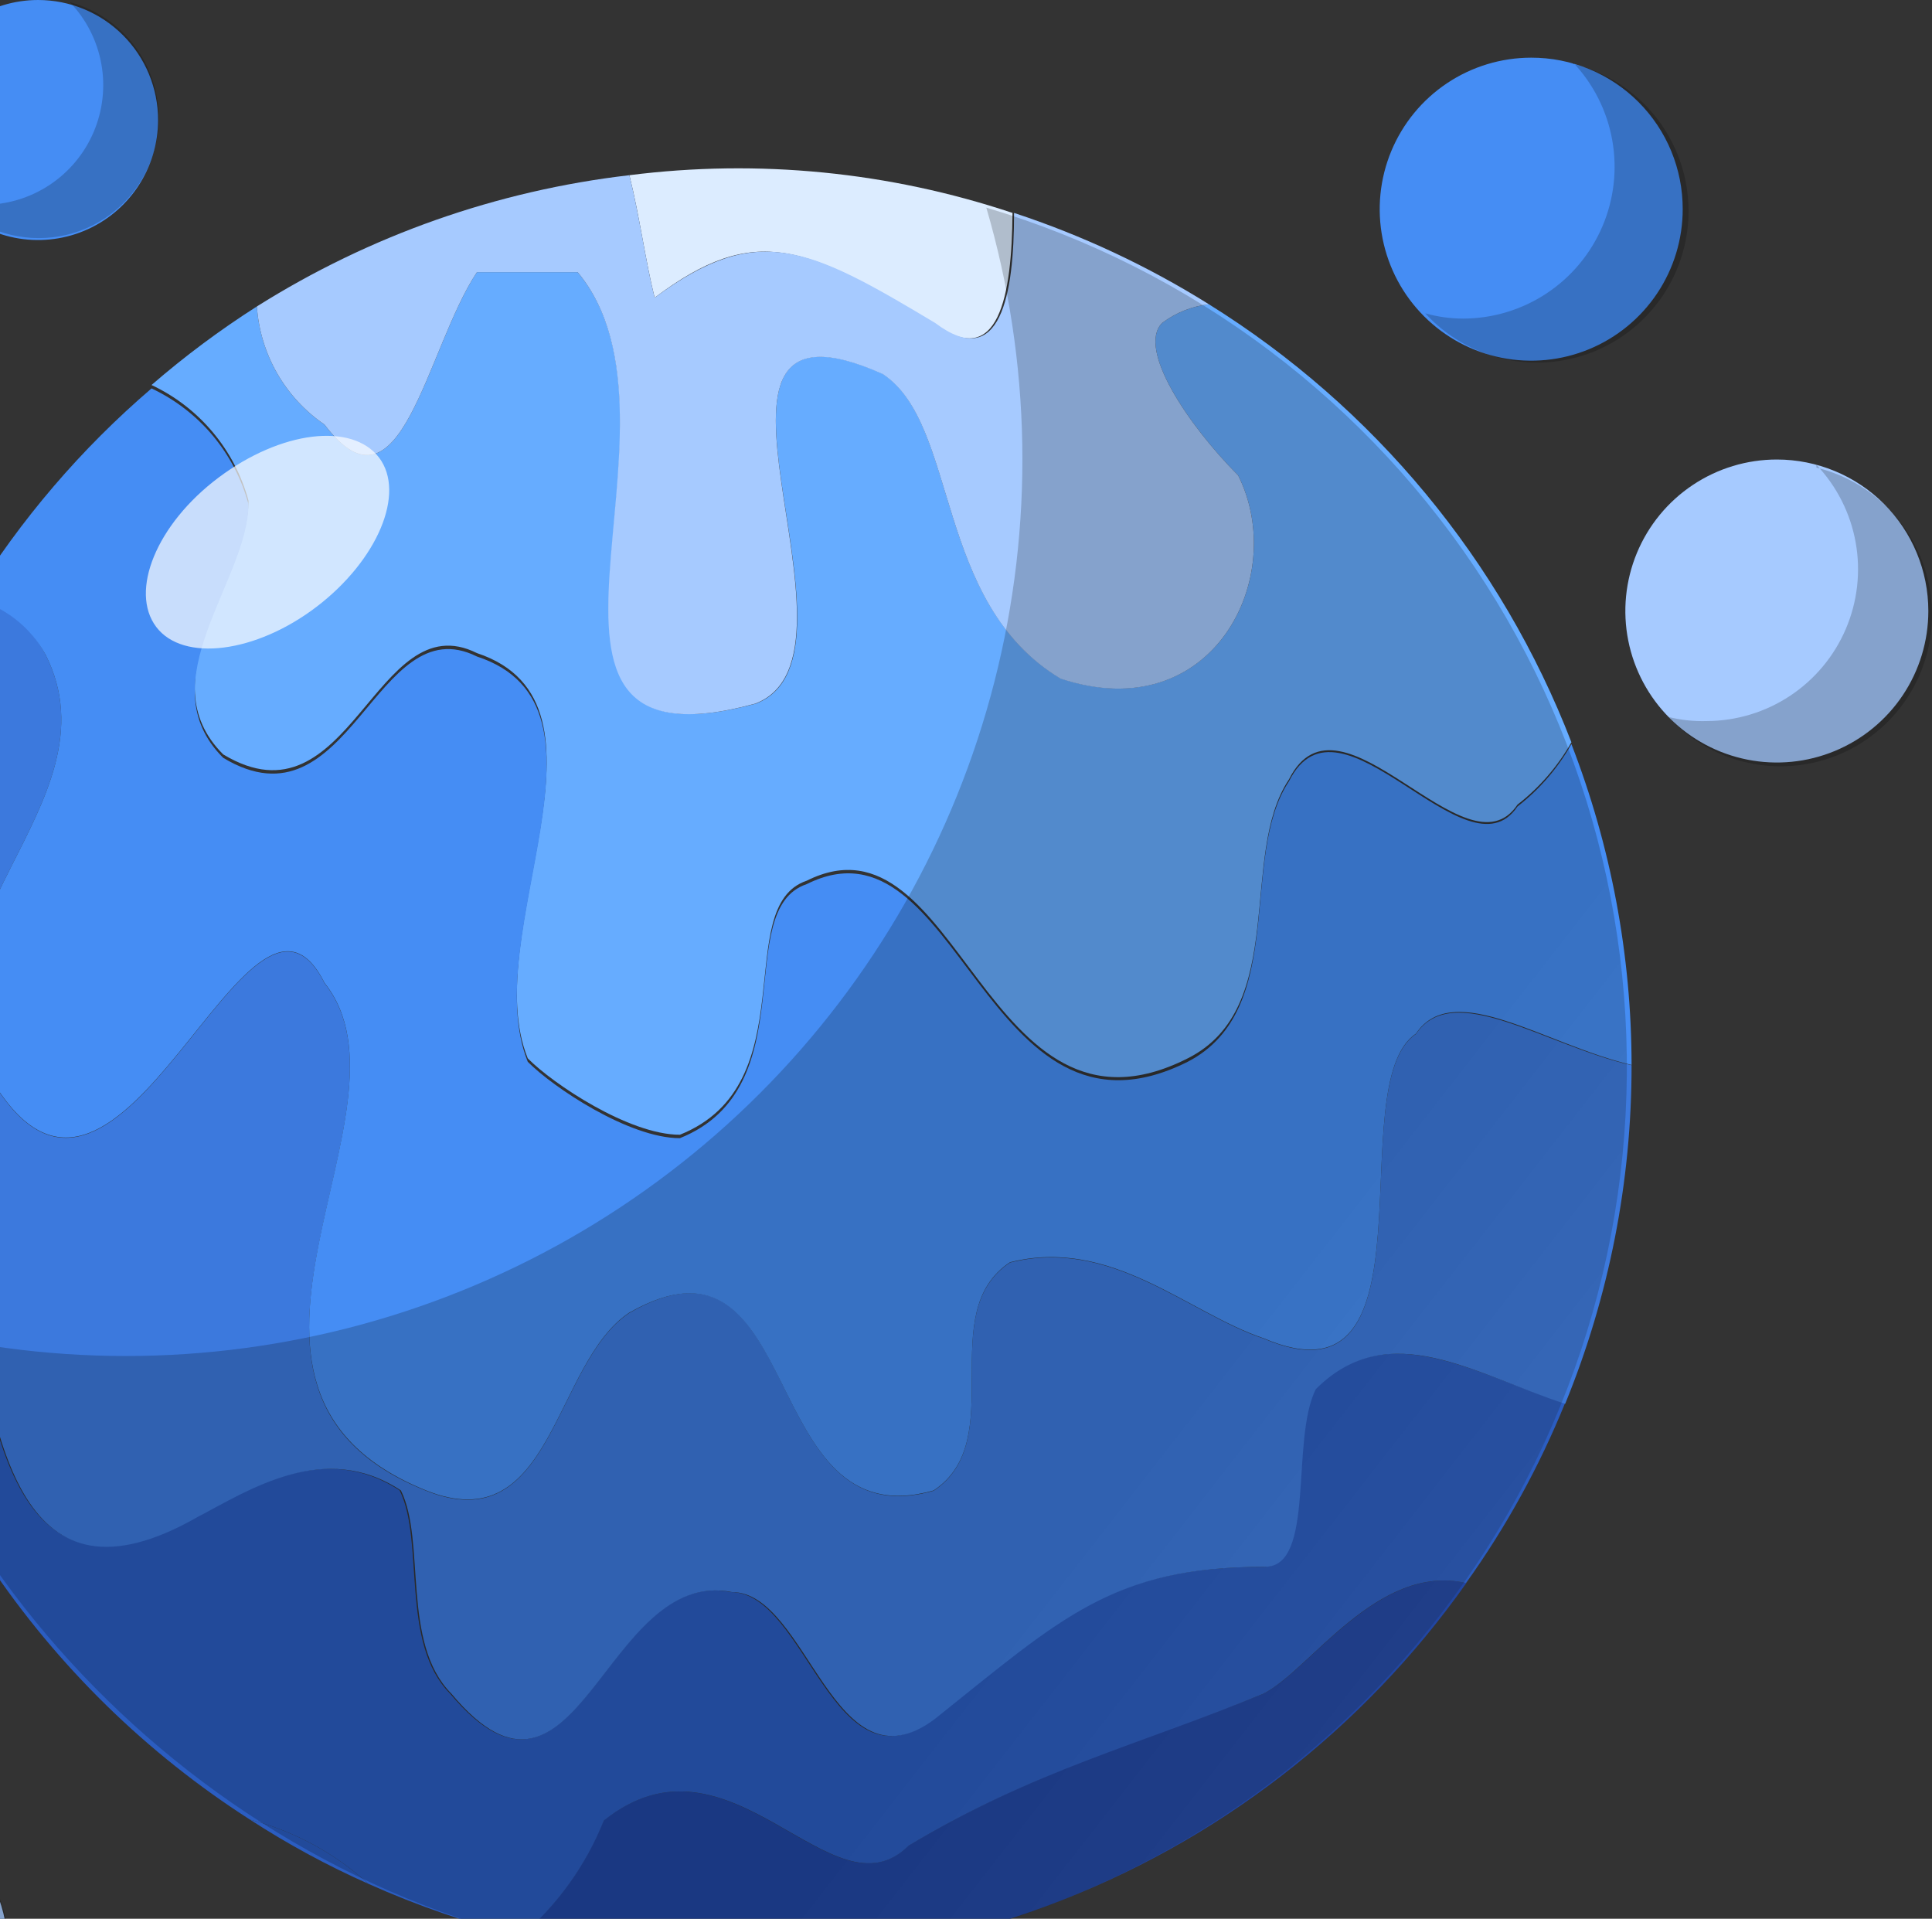 <svg width="144" height="143" viewBox="0 0 144 143" fill="none" xmlns="http://www.w3.org/2000/svg">
<rect x="0" y="0" width="144" height="143" fill="#333333" stroke="none"/>
<path d="M11.782 8.945C11.782 10.714 11.257 12.444 10.274 13.915C9.292 15.386 7.895 16.532 6.26 17.209C4.626 17.886 2.827 18.063 1.092 17.718C-0.643 17.373 -2.237 16.521 -3.488 15.27C-4.739 14.019 -5.591 12.425 -5.936 10.69C-6.281 8.955 -6.104 7.156 -5.427 5.522C-4.75 3.887 -3.604 2.49 -2.133 1.508C-0.662 0.525 1.068 0 2.837 0C5.209 0 7.485 0.942 9.162 2.62C10.839 4.297 11.782 6.573 11.782 8.945Z" fill="#458DF4"/>
<path opacity="0.2" d="M5.207 0.163C6.42 1.426 7.235 3.018 7.549 4.741C7.864 6.464 7.664 8.241 6.975 9.851C6.287 11.461 5.139 12.833 3.676 13.796C2.213 14.759 0.499 15.269 -1.252 15.265C-2.035 15.261 -2.814 15.168 -3.575 14.986C-2.621 15.983 -1.449 16.746 -0.151 17.215C1.147 17.684 2.536 17.846 3.907 17.688C5.278 17.531 6.595 17.059 7.753 16.308C8.911 15.557 9.88 14.549 10.583 13.361C11.287 12.174 11.706 10.84 11.808 9.463C11.91 8.087 11.692 6.705 11.172 5.427C10.651 4.149 9.842 3.009 8.807 2.095C7.772 1.182 6.54 0.52 5.207 0.163Z" fill="black"/>
<path d="M125.419 15.59C125.419 17.823 124.756 20.006 123.516 21.863C122.275 23.72 120.511 25.168 118.448 26.022C116.385 26.877 114.115 27.1 111.924 26.665C109.734 26.229 107.722 25.154 106.143 23.574C104.563 21.995 103.488 19.983 103.052 17.793C102.617 15.602 102.84 13.332 103.695 11.269C104.55 9.206 105.997 7.442 107.854 6.201C109.711 4.961 111.894 4.298 114.127 4.298C115.611 4.295 117.08 4.585 118.452 5.152C119.823 5.718 121.069 6.55 122.118 7.599C123.167 8.648 123.999 9.894 124.565 11.265C125.132 12.637 125.422 14.106 125.419 15.59Z" fill="#458DF4"/>
<path opacity="0.2" d="M117.24 4.647C118.76 6.25 119.777 8.263 120.166 10.438C120.555 12.613 120.299 14.854 119.429 16.884C118.559 18.915 117.114 20.647 115.272 21.866C113.43 23.085 111.271 23.738 109.062 23.745C108.103 23.744 107.15 23.611 106.227 23.35C107.418 24.652 108.896 25.657 110.545 26.285C112.193 26.913 113.966 27.145 115.721 26.965C117.476 26.784 119.164 26.194 120.65 25.243C122.136 24.292 123.378 23.006 124.277 21.488C125.176 19.971 125.707 18.263 125.828 16.503C125.948 14.743 125.655 12.98 124.971 11.354C124.286 9.727 123.231 8.284 121.888 7.14C120.546 5.995 118.954 5.181 117.24 4.763V4.647Z" fill="black"/>
<path d="M143.727 45.538C143.727 47.772 143.065 49.955 141.824 51.812C140.583 53.668 138.82 55.116 136.756 55.97C134.693 56.825 132.423 57.049 130.232 56.613C128.042 56.177 126.03 55.102 124.451 53.523C122.872 51.944 121.796 49.931 121.361 47.741C120.925 45.551 121.149 43.28 122.003 41.217C122.858 39.154 124.305 37.39 126.162 36.15C128.019 34.909 130.202 34.247 132.435 34.247C135.43 34.247 138.302 35.436 140.42 37.554C142.537 39.671 143.727 42.544 143.727 45.538Z" fill="#A6CAFF"/>
<path opacity="0.2" d="M135.386 34.642C136.906 36.245 137.923 38.258 138.312 40.433C138.701 42.607 138.444 44.848 137.575 46.879C136.705 48.91 135.26 50.642 133.418 51.861C131.576 53.08 129.417 53.733 127.208 53.74C126.253 53.769 125.3 53.668 124.373 53.438C125.563 54.74 127.042 55.745 128.691 56.373C130.339 57.001 132.112 57.233 133.867 57.052C135.622 56.871 137.31 56.282 138.795 55.331C140.281 54.38 141.524 53.094 142.423 51.576C143.322 50.058 143.853 48.351 143.974 46.591C144.094 44.831 143.8 43.067 143.116 41.441C142.432 39.815 141.377 38.372 140.034 37.228C138.692 36.083 137.1 35.269 135.386 34.851V34.642Z" fill="black"/>
<path d="M0.583 145.328C0.583 147.561 -0.079 149.744 -1.32 151.601C-2.56 153.458 -4.324 154.905 -6.387 155.76C-8.45 156.615 -10.721 156.838 -12.911 156.402C-15.102 155.967 -17.114 154.891 -18.693 153.312C-20.272 151.733 -21.347 149.721 -21.783 147.531C-22.219 145.34 -21.995 143.07 -21.14 141.007C-20.286 138.943 -18.839 137.18 -16.982 135.939C-15.125 134.698 -12.942 134.036 -10.708 134.036C-9.225 134.033 -7.755 134.323 -6.384 134.889C-5.012 135.456 -3.766 136.287 -2.717 137.337C-1.668 138.386 -0.836 139.632 -0.27 141.003C0.296 142.374 0.586 143.844 0.583 145.328Z" fill="#A6CAFF"/>
<path opacity="0.2" d="M-7.92 134.431C-6.391 136.029 -5.365 138.041 -4.969 140.217C-4.574 142.393 -4.826 144.638 -5.694 146.672C-6.563 148.706 -8.01 150.44 -9.855 151.659C-11.701 152.878 -13.864 153.528 -16.075 153.529C-17.034 153.53 -17.988 153.397 -18.91 153.134C-17.72 154.439 -16.24 155.446 -14.59 156.075C-12.94 156.704 -11.166 156.937 -9.409 156.756C-7.653 156.575 -5.963 155.984 -4.477 155.031C-2.99 154.079 -1.747 152.791 -0.848 151.271C0.05 149.751 0.58 148.041 0.698 146.279C0.816 144.517 0.52 142.752 -0.168 141.126C-0.856 139.5 -1.916 138.057 -3.262 136.915C-4.608 135.772 -6.204 134.961 -7.92 134.547V134.431Z" fill="black"/>
<path d="M90.103 22.676C88.838 22.824 87.636 23.305 86.618 24.07C84.736 25.976 88.523 31.645 92.287 35.432C96.074 42.983 90.405 54.344 79.044 50.557C69.588 44.888 71.493 31.645 65.801 27.857C48.793 20.283 65.801 48.768 56.344 52.439C35.55 58.085 52.581 31.645 43.055 20.283H35.55C31.763 25.976 29.881 39.196 24.189 31.645C22.737 30.654 21.529 29.347 20.656 27.821C19.782 26.296 19.267 24.593 19.147 22.839C16.39 24.596 13.765 26.553 11.294 28.694C13.052 29.52 14.609 30.719 15.856 32.208C17.104 33.696 18.013 35.439 18.52 37.314C18.52 42.983 10.945 50.557 16.638 56.226C26.094 61.918 27.976 44.888 35.55 48.675C46.888 52.439 35.55 69.585 39.337 78.879C41.219 80.784 46.888 84.571 50.675 84.571C60.132 80.784 54.462 67.541 60.132 65.636C71.493 59.967 73.375 86.546 88.523 78.879C96.074 75.092 92.287 63.754 96.074 58.085C99.861 50.51 109.318 65.636 113.105 59.967C114.739 58.699 116.105 57.12 117.124 55.32C111.896 41.796 102.412 30.339 90.103 22.676Z" fill="#66ACFF"/>
<path d="M27.465 140.402C24.954 138.113 21.924 136.47 18.636 135.616C21.448 137.443 24.4 139.043 27.465 140.402Z" fill="#2B5DC1"/>
<path d="M94.169 126.23C84.713 130.017 77.139 131.899 67.683 137.568C62.014 143.237 54.44 128.112 44.983 135.686C43.652 139.017 41.531 141.975 38.803 144.305C51.837 147.511 65.535 146.714 78.11 142.018C90.684 137.322 101.552 128.946 109.295 117.982C102.696 116.471 97.654 124.487 94.169 126.23Z" fill="#2146A3"/>
<path d="M97.979 103.53C96.074 107.317 97.979 116.773 94.192 116.773C82.831 116.773 79.044 120.56 69.588 128.111C62.037 133.78 60.132 118.655 54.462 118.655C45.006 116.773 43.101 137.567 33.552 126.229C29.788 122.442 31.67 114.868 29.788 111.081C24.096 107.317 18.427 111.081 14.64 112.986C1.396 120.56 -0.486 107.317 -2.391 95.956C-3.274 93.284 -7.038 91.472 -11.08 91.309C-9.434 100.339 -5.947 108.933 -0.834 116.555C4.279 124.178 10.906 130.666 18.636 135.616C21.924 136.47 24.954 138.113 27.465 140.402C31.127 142.041 34.929 143.348 38.826 144.305C41.554 141.975 43.675 139.017 45.006 135.685C54.462 128.111 62.037 143.236 67.706 137.567C77.162 131.898 84.736 130.109 94.169 126.229C97.631 124.487 102.673 116.471 109.271 117.981C112.254 113.812 114.734 109.304 116.659 104.552C109.922 102.484 103.463 98.047 97.979 103.53Z" fill="#2B5DC1"/>
<path d="M29.881 111.081C31.763 114.868 29.881 122.442 33.645 126.229C43.101 137.568 45.007 116.773 54.556 118.655C60.225 118.655 62.13 133.78 69.681 128.111C79.137 120.56 82.924 116.773 94.285 116.773C98.073 116.773 96.167 107.317 98.073 103.53C103.556 98.047 110.015 102.484 116.66 104.622C119.936 96.614 121.617 88.043 121.608 79.39C115.173 77.926 108.319 72.954 105.531 77.067C99.862 80.854 107.436 105.435 94.192 99.766C88.523 97.861 82.831 92.192 75.28 94.097C69.588 97.861 75.28 107.34 69.588 111.104C56.345 114.891 60.132 90.194 46.888 97.861C41.219 101.648 41.219 114.891 31.763 111.104C12.851 103.553 31.763 82.736 24.189 73.279C18.52 61.941 9.064 95.979 -0.392 80.854C-8.06 69.469 9.064 60.013 3.395 48.791C2.841 47.719 2.066 46.778 1.121 46.029C0.175 45.28 -0.919 44.74 -2.089 44.446C-10.795 58.437 -13.968 75.172 -10.987 91.379C-7.014 91.588 -3.181 93.4 -2.298 96.025C-0.392 107.387 1.489 120.63 14.733 113.056C18.52 111.081 24.189 107.317 29.881 111.081Z" fill="#3C79DD"/>
<path d="M-0.392 80.83C9.064 95.956 18.52 61.918 24.189 73.256C31.763 82.712 12.851 103.46 31.763 111.081C41.219 114.868 41.219 101.625 46.888 97.838C60.132 90.287 56.345 114.868 69.588 111.081C75.28 107.317 69.588 97.838 75.28 94.074C82.831 92.168 88.523 97.838 94.192 99.743C107.436 105.412 99.862 80.83 105.531 77.043C108.319 72.884 115.173 77.856 121.608 79.367C121.6 71.189 120.079 63.084 117.124 55.459C116.105 57.259 114.739 58.838 113.105 60.106C109.318 65.775 99.862 50.65 96.074 58.224C92.287 63.893 96.074 75.231 88.523 79.134C73.375 86.709 71.493 60.222 60.132 65.891C54.463 67.796 60.132 81.04 50.675 84.827C46.888 84.827 41.219 81.04 39.337 79.134C35.55 69.678 46.888 52.648 35.55 48.93C27.976 45.143 26.094 62.174 16.638 56.481C10.946 50.812 18.52 43.238 18.52 37.569C18.013 35.694 17.104 33.952 15.857 32.463C14.609 30.975 13.052 29.776 11.294 28.949C6.053 33.44 1.539 38.714 -2.089 44.586C-0.931 44.864 0.155 45.382 1.099 46.106C2.044 46.831 2.826 47.745 3.395 48.791C9.064 60.013 -8.06 69.469 -0.392 80.83Z" fill="#458DF4"/>
<path d="M69.588 24.07C74.467 27.741 75.42 21.956 75.466 15.869C66.279 12.801 56.52 11.84 46.912 13.057C47.678 16.148 48.12 19.516 48.794 22.188C56.345 16.496 60.132 18.401 69.588 24.07Z" fill="#DCECFF"/>
<path d="M92.287 35.432C88.523 31.644 84.736 25.975 86.618 24.07C87.636 23.305 88.838 22.824 90.103 22.676C85.554 19.831 80.678 17.546 75.582 15.869C75.582 21.956 74.583 27.741 69.704 24.07C60.248 18.401 56.461 16.496 48.793 22.188C48.12 19.516 47.701 16.264 46.911 13.057C37.042 14.204 27.556 17.547 19.147 22.839C19.267 24.592 19.782 26.296 20.656 27.821C21.529 29.346 22.737 30.654 24.189 31.644C29.881 39.195 31.763 25.975 35.55 20.283H43.055C52.534 31.644 35.504 58.131 56.298 52.439C65.801 48.791 48.793 20.283 65.801 27.881C71.493 31.668 69.588 44.911 79.044 50.58C90.405 54.344 96.074 42.983 92.287 35.432Z" fill="#A6CAFF"/>
<path opacity="0.2" d="M73.514 15.474C76.882 26.98 77.091 39.18 74.121 50.796C71.151 62.411 65.11 73.013 56.633 81.49C48.155 89.968 37.553 96.008 25.938 98.979C14.323 101.949 2.122 101.739 -9.384 98.372C-1.926 123.976 24.235 146.373 54.672 146.373C70.705 146.311 86.182 140.488 98.279 129.966C110.377 119.443 118.29 104.923 120.574 89.054C122.859 73.184 119.363 57.022 110.724 43.515C102.085 30.008 88.879 20.055 73.514 15.474Z" fill="url(#paint0_linear_1_2226)"/>
<path opacity="0.7" d="M28.255 34.107C30.253 36.756 28.139 41.751 23.608 45.213C19.078 48.675 13.641 49.372 11.643 46.723C9.645 44.075 11.643 39.079 16.289 35.594C20.936 32.109 26.233 31.459 28.255 34.107Z" fill="white"/>
<defs>
<linearGradient id="paint0_linear_1_2226" x1="18.078" y1="50.789" x2="131.111" y2="138.729" gradientUnits="userSpaceOnUse">
<stop/>
<stop offset="0.57"/>
<stop offset="0.61"/>
<stop offset="1" stop-color="#404040"/>
</linearGradient>
</defs>
</svg>

